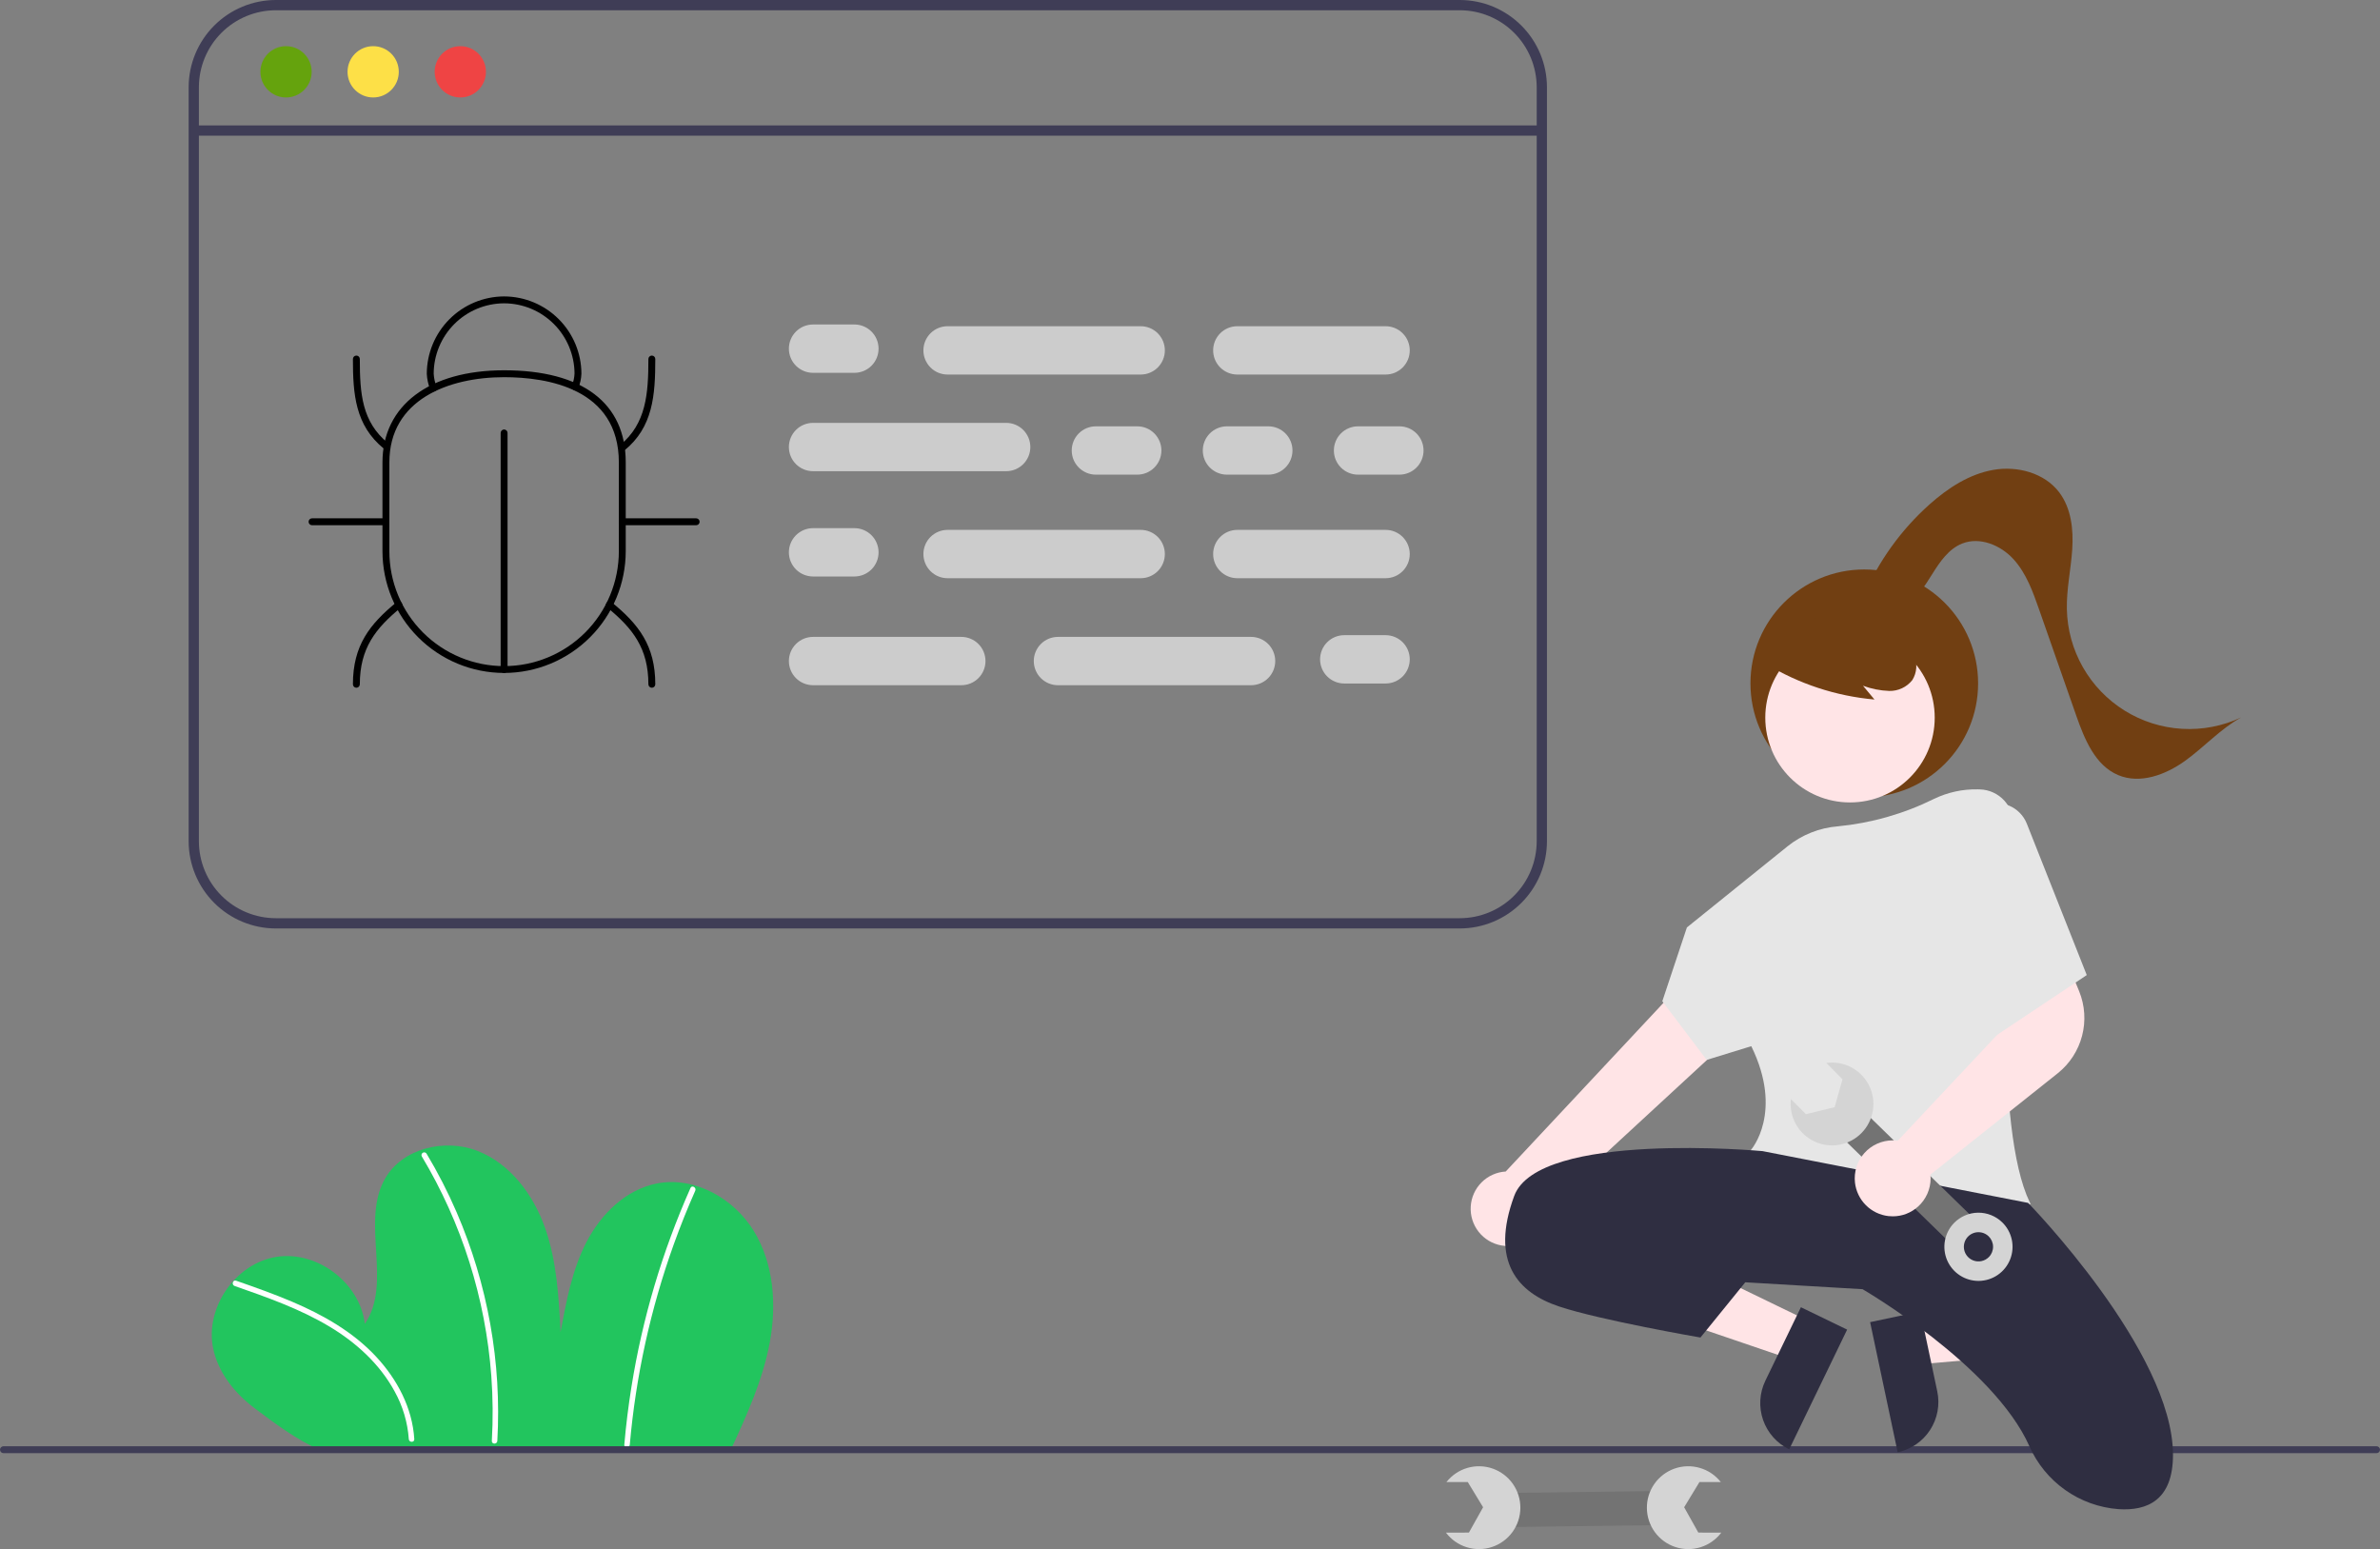 <svg width="358" height="233" viewBox="0 0 358 233" fill="none" xmlns="http://www.w3.org/2000/svg">
<rect x="0" y="0" width="358" height="233" fill="#808080" stroke="none"/>
<g clip-path="url(#clip0_163_251)">
<path d="M109.897 218.126C112.319 212.89 114.74 207.577 115.791 201.904C116.842 196.232 116.401 190.075 113.39 185.155C110.38 180.235 104.452 176.898 98.794 178.01C94.148 178.924 90.417 182.586 88.233 186.79C86.048 190.994 85.172 195.736 84.322 200.398C84.047 195.102 83.757 189.721 81.999 184.718C80.241 179.715 76.779 175.053 71.845 173.117C66.912 171.181 60.494 172.704 57.893 177.324C54.23 183.834 59.087 192.966 54.875 199.134C54.153 192.947 47.687 188.058 41.541 189.053C35.396 190.048 30.801 196.728 32.065 202.828C32.817 206.457 35.292 209.544 38.25 211.775C41.209 214.005 44.65 216.59 48.054 218.052L109.897 218.126Z" fill="#22C55E"/>
<path d="M35.291 193.425C40.173 195.132 45.099 196.859 49.556 199.529C53.55 201.921 57.106 205.142 59.352 209.267C60.583 211.48 61.314 213.936 61.493 216.463C61.526 216.991 62.352 216.995 62.319 216.463C62.03 211.758 59.739 207.453 56.567 204.048C53.088 200.315 48.581 197.765 43.927 195.787C41.168 194.614 38.34 193.618 35.511 192.628C35.008 192.452 34.792 193.25 35.291 193.425Z" fill="white"/>
<path d="M63.448 173.937C66.447 178.937 68.848 184.273 70.603 189.833C72.361 195.392 73.469 201.136 73.903 206.951C74.144 210.206 74.17 213.473 73.982 216.731C73.951 217.262 74.777 217.261 74.808 216.731C75.141 210.857 74.786 204.963 73.749 199.171C72.714 193.38 71.014 187.728 68.681 182.328C67.371 179.295 65.861 176.353 64.161 173.52C64.104 173.43 64.013 173.365 63.909 173.339C63.805 173.314 63.695 173.33 63.603 173.384C63.51 173.438 63.443 173.526 63.414 173.629C63.385 173.733 63.397 173.843 63.448 173.937Z" fill="white"/>
<path d="M103.866 178.684C99.624 188.222 96.638 198.272 94.985 208.58C94.521 211.475 94.161 214.385 93.907 217.308C93.861 217.838 94.687 217.835 94.733 217.308C95.632 207.023 97.853 196.897 101.342 187.181C102.322 184.449 103.401 181.756 104.579 179.101C104.793 178.62 104.081 178.199 103.866 178.684Z" fill="white"/>
<path d="M250.327 229.382L250.26 224.252L226.091 224.565L226.157 229.695L250.327 229.382Z" fill="#737373"/>
<path d="M258.915 230.527L255.464 230.517L253.33 226.707L255.636 222.911L258.843 222.92C258.04 221.897 256.937 221.152 255.689 220.789C254.442 220.425 253.112 220.461 251.885 220.892C250.659 221.323 249.599 222.128 248.852 223.192C248.106 224.257 247.711 225.529 247.724 226.829C247.736 228.13 248.155 229.394 248.921 230.444C249.687 231.494 250.763 232.278 251.997 232.686C253.231 233.094 254.562 233.105 255.802 232.718C257.043 232.33 258.132 231.564 258.915 230.527Z" fill="#D4D4D4"/>
<path d="M217.502 230.527L220.954 230.517L223.088 226.707L220.781 222.911L217.574 222.92C218.377 221.897 219.48 221.152 220.728 220.789C221.976 220.425 223.306 220.461 224.532 220.892C225.758 221.323 226.819 222.128 227.565 223.192C228.311 224.257 228.706 225.529 228.694 226.829C228.681 228.13 228.263 229.394 227.496 230.444C226.73 231.494 225.654 232.278 224.42 232.686C223.186 233.094 221.856 233.105 220.615 232.718C219.374 232.33 218.286 231.564 217.502 230.527Z" fill="#D4D4D4"/>
<path d="M357.481 218.571H0.519C0.381 218.571 0.249 218.516 0.152 218.419C0.055 218.322 0 218.19 0 218.052C0 217.914 0.055 217.782 0.152 217.685C0.249 217.587 0.381 217.533 0.519 217.533H357.481C357.619 217.533 357.751 217.587 357.848 217.685C357.945 217.782 358 217.914 358 218.052C358 218.19 357.945 218.322 357.848 218.419C357.751 218.516 357.619 218.571 357.481 218.571Z" fill="#3F3D56"/>
<path d="M280.426 119.921C289.882 119.921 297.548 112.25 297.548 102.787C297.548 93.325 289.882 85.654 280.426 85.654C270.97 85.654 263.304 93.325 263.304 102.787C263.304 112.25 270.97 119.921 280.426 119.921Z" fill="#713F12"/>
<path d="M287.365 198.975L288.683 205.201L313.313 203.075L311.367 193.885L287.365 198.975Z" fill="#FFE4E6"/>
<path d="M285.448 218.436L281.304 198.866L288.86 197.263L291.403 209.273C291.828 211.278 291.439 213.37 290.322 215.089C289.205 216.807 287.452 218.011 285.448 218.436Z" fill="#2F2E41"/>
<path d="M271.935 198.642L269.163 204.372L245.761 196.398L249.852 187.943L271.935 198.642Z" fill="#FFE4E6"/>
<path d="M265.547 207.671L270.893 196.622L277.845 199.99L269.133 217.996C268.22 217.554 267.403 216.936 266.729 216.178C266.054 215.42 265.536 214.536 265.203 213.577C264.87 212.618 264.729 211.603 264.788 210.59C264.847 209.577 265.105 208.585 265.547 207.671Z" fill="#2F2E41"/>
<path d="M225.83 187.327C226.631 187.477 227.455 187.448 228.244 187.244C229.033 187.04 229.768 186.666 230.397 186.147C231.025 185.628 231.533 184.978 231.883 184.242C232.233 183.505 232.418 182.701 232.424 181.886L271.012 146.283L261.429 138.856L226.492 176.209C225.122 176.29 223.83 176.87 222.859 177.841C221.889 178.811 221.308 180.104 221.226 181.474C221.145 182.845 221.568 184.197 222.417 185.276C223.265 186.355 224.48 187.085 225.83 187.327Z" fill="#FFE4E6"/>
<path d="M278.277 120.695C285.315 120.695 291.02 114.986 291.02 107.943C291.02 100.9 285.315 95.19 278.277 95.19C271.239 95.19 265.534 100.9 265.534 107.943C265.534 114.986 271.239 120.695 278.277 120.695Z" fill="#FFE4E6"/>
<path d="M289.713 182.903C280.775 182.904 270.009 181.02 263.367 173.31L263.218 173.136L263.372 172.966C263.422 172.91 268.308 167.323 263.429 157.358L256.722 159.423L250.044 150.602L253.743 139.497L268.882 127.294C271.051 125.555 273.692 124.508 276.462 124.288C281.477 123.803 286.361 122.411 290.878 120.179C292.945 119.174 295.222 118.676 297.519 118.726L297.817 118.735C298.516 118.754 299.203 118.916 299.838 119.209C300.472 119.503 301.04 119.922 301.508 120.442C301.976 120.962 302.333 121.571 302.558 122.234C302.784 122.896 302.872 123.597 302.819 124.294C301.792 137.601 299.98 169.748 305.305 180.816L305.442 181.102L305.135 181.18C300.073 182.32 294.902 182.898 289.713 182.903Z" fill="#E6E6E6"/>
<path d="M265.12 173.14C265.12 173.14 231.396 170.025 227.764 179.89C224.132 189.755 228.283 194.428 234.509 196.505C240.735 198.582 255.781 201.178 255.781 201.178L262.526 192.87L280.167 193.909C280.167 193.909 299.823 205.317 305.258 217.519C306.424 220.16 308.283 222.435 310.638 224.102C312.993 225.77 315.756 226.767 318.632 226.989C322.989 227.292 326.862 225.645 326.862 218.831C326.862 203.255 305.071 180.929 305.071 180.929L265.12 173.14Z" fill="#2F2E41"/>
<path d="M239.438 188.457C239.438 188.457 248.258 185.861 262.267 192.611L239.438 188.457Z" fill="#2F2E41"/>
<path d="M265.565 99.81C270.542 102.85 276.152 104.7 281.96 105.216L280.232 103.144C281.49 103.61 282.814 103.873 284.155 103.924C284.826 103.943 285.492 103.805 286.101 103.52C286.709 103.235 287.242 102.812 287.657 102.283C287.996 101.735 288.197 101.112 288.244 100.469C288.29 99.826 288.181 99.181 287.924 98.589C287.397 97.409 286.578 96.383 285.543 95.61C283.709 94.158 281.544 93.182 279.242 92.771C276.94 92.359 274.572 92.524 272.349 93.25C270.824 93.706 269.458 94.583 268.408 95.78C267.892 96.382 267.533 97.104 267.364 97.88C267.196 98.656 267.222 99.461 267.441 100.224" fill="#713F12"/>
<path d="M280.334 89.617C282.599 84.356 285.988 79.656 290.263 75.847C293.009 73.406 296.216 71.308 299.834 70.674C303.452 70.041 307.53 71.126 309.749 74.055C311.564 76.45 311.904 79.659 311.704 82.658C311.504 85.657 310.834 88.627 310.898 91.632C310.963 94.698 311.793 97.7 313.312 100.364C314.83 103.027 316.99 105.27 319.594 106.887C322.198 108.504 325.164 109.444 328.224 109.623C331.283 109.802 334.339 109.213 337.113 107.91C333.989 109.638 331.555 112.374 328.654 114.456C325.753 116.538 321.928 117.966 318.634 116.59C315.148 115.134 313.549 111.18 312.301 107.613L306.733 91.705C305.786 89 304.793 86.216 302.861 84.101C300.93 81.986 297.795 80.696 295.136 81.76C293.121 82.566 291.809 84.49 290.658 86.331C289.508 88.172 288.294 90.131 286.35 91.097C284.406 92.062 281.526 91.468 280.89 89.391" fill="#713F12"/>
<path d="M279.98 166.766L276.401 170.441L293.713 187.322L297.292 183.647L279.98 166.766Z" fill="#737373"/>
<path d="M293.928 183.95C293.221 184.677 292.744 185.598 292.559 186.595C292.374 187.593 292.489 188.623 292.889 189.556C293.289 190.488 293.957 191.281 294.807 191.834C295.658 192.387 296.653 192.675 297.667 192.662C298.681 192.649 299.668 192.335 300.504 191.76C301.34 191.186 301.987 190.376 302.363 189.433C302.738 188.491 302.827 187.458 302.616 186.465C302.405 185.472 301.905 184.565 301.179 183.856C300.205 182.907 298.894 182.383 297.534 182.401C296.174 182.418 294.877 182.976 293.928 183.95ZM299.174 189.066C298.871 189.377 298.482 189.592 298.057 189.682C297.632 189.773 297.19 189.735 296.786 189.573C296.382 189.412 296.035 189.135 295.789 188.776C295.543 188.418 295.409 187.995 295.403 187.56C295.398 187.125 295.521 186.698 295.758 186.333C295.995 185.968 296.334 185.682 296.733 185.511C297.133 185.339 297.574 185.29 298.001 185.369C298.429 185.448 298.823 185.653 299.134 185.956C299.552 186.363 299.79 186.92 299.798 187.503C299.805 188.086 299.581 188.648 299.174 189.066Z" fill="#D4D4D4"/>
<path d="M274.715 159.879L277.149 162.329L275.966 166.532L271.652 167.585L269.391 165.309C269.237 166.601 269.49 167.908 270.115 169.048C270.741 170.188 271.707 171.104 272.879 171.666C274.05 172.229 275.368 172.411 276.648 172.186C277.928 171.962 279.106 171.342 280.016 170.413C280.927 169.485 281.524 168.295 281.724 167.01C281.924 165.725 281.717 164.41 281.133 163.248C280.548 162.086 279.615 161.137 278.464 160.533C277.314 159.929 276.003 159.7 274.715 159.879Z" fill="#D4D4D4"/>
<path d="M284.707 182.948C284.487 182.948 284.267 182.936 284.048 182.912C282.768 182.763 281.575 182.186 280.663 181.273C279.751 180.361 279.174 179.167 279.026 177.885C278.935 177.085 279.014 176.276 279.257 175.508C279.5 174.741 279.903 174.035 280.439 173.434C280.974 172.834 281.63 172.353 282.364 172.024C283.098 171.695 283.893 171.525 284.698 171.525C284.952 171.526 285.206 171.545 285.458 171.582L302.88 153.022L301.062 146.956L310.196 142.858L312.756 149.12C313.613 151.241 313.765 153.582 313.187 155.797C312.61 158.011 311.335 159.979 309.551 161.411L290.374 176.676C290.394 176.862 290.404 177.049 290.405 177.236C290.404 178.039 290.235 178.833 289.907 179.566C289.58 180.3 289.101 180.956 288.504 181.492C287.463 182.433 286.109 182.952 284.707 182.948Z" fill="#FFE4E6"/>
<path d="M298.326 121.219C298.93 120.951 299.582 120.807 300.243 120.797C300.904 120.787 301.56 120.911 302.172 121.161C302.784 121.411 303.339 121.782 303.804 122.252C304.269 122.722 304.635 123.282 304.878 123.897L313.891 146.661L299.883 156.006L298.326 121.219Z" fill="#E6E6E6"/>
<path d="M232.693 126.535V13.116C232.688 9.639 231.305 6.306 228.848 3.847C226.391 1.388 223.061 0.005 219.586 0H41.483C38.009 0.005 34.678 1.388 32.221 3.847C29.764 6.306 28.381 9.639 28.376 13.116V126.535C28.381 130.012 29.764 133.345 32.221 135.804C34.678 138.263 38.009 139.646 41.483 139.651H219.586C223.061 139.646 226.391 138.263 228.848 135.804C231.305 133.345 232.688 130.012 232.693 126.535ZM41.483 138.108C38.417 138.104 35.478 136.884 33.31 134.714C31.142 132.545 29.922 129.603 29.918 126.535V13.116C29.922 10.048 31.142 7.107 33.31 4.937C35.478 2.767 38.417 1.547 41.483 1.543H219.586C222.652 1.547 225.591 2.767 227.759 4.937C229.927 7.107 231.147 10.048 231.151 13.116V126.535C231.147 129.603 229.927 132.545 227.759 134.714C225.591 136.884 222.652 138.104 219.586 138.108H41.483Z" fill="#3F3D56"/>
<path d="M231.151 20.407H29.918C29.714 20.407 29.518 20.325 29.373 20.181C29.228 20.036 29.147 19.84 29.147 19.635C29.147 19.43 29.228 19.234 29.373 19.09C29.518 18.945 29.714 18.863 29.918 18.863H231.151C231.355 18.863 231.551 18.945 231.696 19.09C231.841 19.234 231.922 19.43 231.922 19.635C231.922 19.84 231.841 20.036 231.696 20.181C231.551 20.325 231.355 20.407 231.151 20.407Z" fill="#3F3D56"/>
<path d="M43.025 14.659C45.154 14.659 46.88 12.932 46.88 10.802C46.88 8.671 45.154 6.944 43.025 6.944C40.896 6.944 39.17 8.671 39.17 10.802C39.17 12.932 40.896 14.659 43.025 14.659Z" fill="#65A30D"/>
<path d="M56.132 14.659C58.261 14.659 59.987 12.932 59.987 10.802C59.987 8.671 58.261 6.944 56.132 6.944C54.003 6.944 52.277 8.671 52.277 10.802C52.277 12.932 54.003 14.659 56.132 14.659Z" fill="#FDE047"/>
<path d="M69.24 14.659C71.369 14.659 73.095 12.932 73.095 10.802C73.095 8.671 71.369 6.944 69.24 6.944C67.111 6.944 65.385 8.671 65.385 10.802C65.385 12.932 67.111 14.659 69.24 14.659Z" fill="#EF4444"/>
<path d="M98.05 103.443C97.982 103.443 97.914 103.43 97.851 103.403C97.788 103.377 97.731 103.339 97.683 103.291C97.635 103.243 97.596 103.185 97.57 103.122C97.544 103.059 97.531 102.992 97.531 102.924C97.531 97.51 95.159 94.491 91.333 91.373C91.28 91.33 91.236 91.277 91.204 91.217C91.171 91.157 91.151 91.091 91.144 91.023C91.137 90.955 91.143 90.886 91.162 90.821C91.182 90.755 91.214 90.695 91.257 90.642C91.3 90.589 91.354 90.545 91.414 90.512C91.474 90.48 91.54 90.46 91.608 90.453C91.675 90.446 91.744 90.453 91.809 90.472C91.875 90.492 91.936 90.524 91.988 90.568C96.051 93.878 98.569 97.099 98.569 102.924C98.569 102.992 98.555 103.059 98.529 103.122C98.503 103.185 98.465 103.243 98.417 103.291C98.368 103.339 98.311 103.377 98.248 103.403C98.185 103.43 98.118 103.443 98.05 103.443Z" fill="black"/>
<path d="M53.605 103.443C53.537 103.443 53.469 103.43 53.406 103.403C53.343 103.377 53.286 103.339 53.238 103.291C53.19 103.243 53.151 103.185 53.125 103.122C53.099 103.059 53.086 102.992 53.086 102.924C53.086 97.099 55.604 93.878 59.666 90.568C59.719 90.524 59.78 90.492 59.845 90.472C59.91 90.453 59.979 90.446 60.047 90.453C60.115 90.46 60.181 90.48 60.241 90.512C60.301 90.545 60.354 90.589 60.397 90.642C60.44 90.695 60.472 90.755 60.492 90.821C60.511 90.886 60.518 90.955 60.511 91.023C60.504 91.091 60.483 91.157 60.451 91.217C60.418 91.277 60.374 91.33 60.321 91.373C56.495 94.491 54.124 97.511 54.124 102.924C54.124 102.992 54.11 103.059 54.084 103.122C54.058 103.185 54.02 103.243 53.972 103.291C53.923 103.339 53.866 103.377 53.803 103.403C53.74 103.43 53.673 103.443 53.605 103.443Z" fill="black"/>
<path d="M93.606 67.861C93.499 67.862 93.394 67.828 93.306 67.766C93.219 67.705 93.153 67.617 93.117 67.516C93.081 67.415 93.077 67.306 93.106 67.202C93.135 67.099 93.195 67.007 93.278 66.94C97.211 63.735 97.531 59.183 97.531 53.999C97.531 53.861 97.586 53.729 97.683 53.632C97.78 53.535 97.912 53.48 98.05 53.48C98.187 53.48 98.319 53.535 98.417 53.632C98.514 53.729 98.569 53.861 98.569 53.999C98.569 59.453 98.22 64.252 93.933 67.745C93.841 67.82 93.725 67.862 93.606 67.861Z" fill="black"/>
<path d="M58.049 67.584C57.93 67.584 57.814 67.543 57.722 67.467C53.435 63.974 53.086 59.301 53.086 53.999C53.086 53.861 53.141 53.729 53.238 53.632C53.335 53.535 53.467 53.48 53.605 53.48C53.742 53.48 53.874 53.535 53.972 53.632C54.069 53.729 54.124 53.861 54.124 53.999C54.124 59.21 54.437 63.452 58.377 66.662C58.46 66.73 58.52 66.821 58.549 66.924C58.578 67.028 58.574 67.137 58.538 67.238C58.502 67.34 58.436 67.427 58.348 67.489C58.261 67.55 58.156 67.584 58.049 67.584Z" fill="black"/>
<path d="M104.717 78.999H93.606C93.468 78.999 93.336 78.944 93.239 78.847C93.141 78.749 93.087 78.617 93.087 78.48C93.087 78.342 93.141 78.21 93.239 78.112C93.336 78.015 93.468 77.96 93.606 77.96H104.717C104.854 77.96 104.986 78.015 105.084 78.112C105.181 78.21 105.236 78.342 105.236 78.48C105.236 78.617 105.181 78.749 105.084 78.847C104.986 78.944 104.854 78.999 104.717 78.999Z" fill="black"/>
<path d="M58.05 78.999H46.938C46.801 78.999 46.669 78.944 46.571 78.847C46.474 78.749 46.419 78.617 46.419 78.48C46.419 78.342 46.474 78.21 46.571 78.112C46.669 78.015 46.801 77.96 46.938 77.96H58.05C58.187 77.96 58.319 78.015 58.416 78.112C58.514 78.21 58.568 78.342 58.568 78.48C58.568 78.617 58.514 78.749 58.416 78.847C58.319 78.944 58.187 78.999 58.05 78.999Z" fill="black"/>
<path d="M75.827 101.219C75.759 101.219 75.692 101.206 75.629 101.18C75.566 101.154 75.509 101.115 75.46 101.067C75.412 101.019 75.374 100.962 75.348 100.899C75.322 100.836 75.309 100.768 75.309 100.7V65.119C75.309 64.981 75.363 64.849 75.461 64.751C75.558 64.654 75.69 64.599 75.827 64.599C75.965 64.599 76.097 64.654 76.194 64.751C76.292 64.849 76.346 64.981 76.346 65.119V100.7C76.346 100.768 76.333 100.836 76.307 100.899C76.281 100.962 76.243 101.019 76.194 101.067C76.146 101.115 76.089 101.154 76.026 101.18C75.963 101.206 75.896 101.219 75.827 101.219Z" fill="black"/>
<path d="M75.827 101.219C70.976 101.214 66.326 99.283 62.896 95.85C59.465 92.417 57.536 87.763 57.531 82.909V69.556C57.531 61.006 64.541 55.694 75.827 55.694C87.626 55.694 94.124 60.617 94.124 69.556V82.909C94.119 87.763 92.189 92.418 88.759 95.85C85.329 99.283 80.678 101.214 75.827 101.219ZM75.827 56.733C67.484 56.733 58.568 60.101 58.568 69.556V82.909C58.567 85.178 59.013 87.425 59.879 89.522C60.746 91.618 62.017 93.523 63.62 95.128C65.223 96.733 67.126 98.006 69.22 98.874C71.315 99.743 73.56 100.19 75.827 100.19C78.095 100.19 80.34 99.743 82.434 98.874C84.529 98.006 86.432 96.733 88.035 95.128C89.638 93.523 90.909 91.618 91.775 89.522C92.642 87.425 93.088 85.178 93.087 82.909V69.556C93.087 58.399 82.273 56.733 75.827 56.733Z" fill="black"/>
<path d="M65.193 58.9C65.089 58.9 64.988 58.869 64.902 58.81C64.816 58.752 64.749 58.669 64.711 58.573C64.411 57.822 64.238 57.027 64.198 56.22C64.207 53.142 65.431 50.192 67.604 48.012C69.776 45.833 72.721 44.601 75.797 44.585H75.856C78.928 44.599 81.871 45.827 84.043 48.001C86.215 50.174 87.442 53.118 87.457 56.193C87.431 56.944 87.271 57.684 86.985 58.379C86.932 58.505 86.831 58.606 86.705 58.658C86.578 58.71 86.436 58.71 86.309 58.658C86.183 58.606 86.082 58.506 86.029 58.38C85.975 58.253 85.974 58.111 86.025 57.984C86.263 57.408 86.396 56.795 86.42 56.173C86.402 53.377 85.282 50.701 83.304 48.726C81.326 46.75 78.65 45.636 75.855 45.623H75.798C73.001 45.637 70.322 46.755 68.344 48.735C66.366 50.715 65.249 53.396 65.235 56.195C65.272 56.879 65.42 57.552 65.674 58.188C65.706 58.267 65.717 58.352 65.708 58.436C65.699 58.52 65.669 58.601 65.622 58.671C65.574 58.742 65.51 58.799 65.436 58.839C65.361 58.879 65.278 58.9 65.193 58.9Z" fill="black"/>
<path d="M128.522 56.076H122.296C121.333 56.076 120.409 55.693 119.728 55.011C119.047 54.33 118.664 53.406 118.664 52.442C118.664 51.478 119.047 50.553 119.728 49.872C120.409 49.19 121.333 48.807 122.296 48.807H128.522C129.486 48.807 130.409 49.19 131.09 49.872C131.772 50.553 132.154 51.478 132.154 52.442C132.154 53.406 131.772 54.33 131.09 55.011C130.409 55.693 129.486 56.076 128.522 56.076Z" fill="#CCCCCC"/>
<path d="M171.067 71.393H164.841C163.878 71.393 162.954 71.01 162.273 70.328C161.592 69.647 161.209 68.722 161.209 67.758C161.209 66.794 161.592 65.87 162.273 65.188C162.954 64.507 163.878 64.124 164.841 64.124H171.067C172.03 64.124 172.954 64.507 173.635 65.188C174.316 65.87 174.699 66.794 174.699 67.758C174.699 68.722 174.316 69.647 173.635 70.328C172.954 71.01 172.03 71.393 171.067 71.393Z" fill="#CCCCCC"/>
<path d="M190.783 71.393H184.557C183.594 71.393 182.67 71.01 181.989 70.328C181.308 69.647 180.925 68.722 180.925 67.758C180.925 66.794 181.308 65.87 181.989 65.188C182.67 64.507 183.594 64.124 184.557 64.124H190.783C191.746 64.124 192.67 64.507 193.351 65.188C194.032 65.87 194.415 66.794 194.415 67.758C194.415 68.722 194.032 69.647 193.351 70.328C192.67 71.01 191.746 71.393 190.783 71.393Z" fill="#CCCCCC"/>
<path d="M210.499 71.393H204.273C203.31 71.393 202.386 71.01 201.705 70.328C201.024 69.647 200.641 68.722 200.641 67.758C200.641 66.794 201.024 65.87 201.705 65.188C202.386 64.507 203.31 64.124 204.273 64.124H210.499C211.462 64.124 212.386 64.507 213.067 65.188C213.748 65.87 214.131 66.794 214.131 67.758C214.131 68.722 213.748 69.647 213.067 70.328C212.386 71.01 211.462 71.393 210.499 71.393Z" fill="#CCCCCC"/>
<path d="M171.586 56.336H142.531C141.568 56.336 140.644 55.953 139.963 55.271C139.282 54.59 138.899 53.665 138.899 52.701C138.899 51.737 139.282 50.813 139.963 50.131C140.644 49.45 141.568 49.067 142.531 49.067H171.586C172.549 49.067 173.473 49.45 174.154 50.131C174.835 50.813 175.218 51.737 175.218 52.701C175.218 53.665 174.835 54.59 174.154 55.271C173.473 55.953 172.549 56.336 171.586 56.336Z" fill="#CCCCCC"/>
<path d="M151.351 70.873H122.296C121.333 70.873 120.409 70.49 119.728 69.809C119.047 69.127 118.664 68.203 118.664 67.239C118.664 66.275 119.047 65.351 119.728 64.669C120.409 63.987 121.333 63.605 122.296 63.605H151.351C152.314 63.605 153.238 63.987 153.919 64.669C154.601 65.351 154.983 66.275 154.983 67.239C154.983 68.203 154.601 69.127 153.919 69.809C153.238 70.49 152.314 70.873 151.351 70.873Z" fill="#CCCCCC"/>
<path d="M208.424 56.336H186.114C185.15 56.336 184.227 55.953 183.545 55.271C182.864 54.59 182.482 53.665 182.482 52.701C182.482 51.737 182.864 50.813 183.545 50.131C184.227 49.45 185.15 49.067 186.114 49.067H208.424C209.387 49.067 210.311 49.45 210.992 50.131C211.673 50.813 212.056 51.737 212.056 52.701C212.056 53.665 211.673 54.59 210.992 55.271C210.311 55.953 209.387 56.336 208.424 56.336Z" fill="#CCCCCC"/>
<path d="M128.522 86.709H122.296C121.333 86.709 120.409 86.326 119.728 85.645C119.047 84.963 118.664 84.039 118.664 83.075C118.664 82.111 119.047 81.186 119.728 80.505C120.409 79.823 121.333 79.44 122.296 79.44H128.522C129.486 79.44 130.409 79.823 131.09 80.505C131.772 81.186 132.154 82.111 132.154 83.075C132.154 84.039 131.772 84.963 131.09 85.645C130.409 86.326 129.486 86.709 128.522 86.709Z" fill="#CCCCCC"/>
<path d="M171.586 86.969H142.531C141.568 86.969 140.644 86.586 139.963 85.904C139.282 85.223 138.899 84.299 138.899 83.335C138.899 82.371 139.282 81.446 139.963 80.765C140.644 80.083 141.568 79.7 142.531 79.7H171.586C172.549 79.7 173.473 80.083 174.154 80.765C174.835 81.446 175.218 82.371 175.218 83.335C175.218 84.299 174.835 85.223 174.154 85.904C173.473 86.586 172.549 86.969 171.586 86.969Z" fill="#CCCCCC"/>
<path d="M208.424 86.969H186.114C185.15 86.969 184.227 86.586 183.545 85.904C182.864 85.223 182.482 84.299 182.482 83.335C182.482 82.371 182.864 81.446 183.545 80.765C184.227 80.083 185.15 79.7 186.114 79.7H208.424C209.387 79.7 210.311 80.083 210.992 80.765C211.673 81.446 212.056 82.371 212.056 83.335C212.056 84.299 211.673 85.223 210.992 85.904C210.311 86.586 209.387 86.969 208.424 86.969Z" fill="#CCCCCC"/>
<path d="M198.566 99.17C198.567 98.207 198.95 97.283 199.631 96.602C200.311 95.92 201.235 95.537 202.198 95.536H208.424C209.387 95.536 210.311 95.919 210.992 96.6C211.673 97.282 212.056 98.206 212.056 99.17C212.056 100.134 211.673 101.059 210.992 101.74C210.311 102.422 209.387 102.805 208.424 102.805H202.198C201.235 102.804 200.311 102.42 199.631 101.739C198.95 101.058 198.567 100.134 198.566 99.17Z" fill="#CCCCCC"/>
<path d="M155.502 99.43C155.503 98.466 155.886 97.543 156.567 96.861C157.248 96.18 158.171 95.797 159.134 95.796H188.189C189.152 95.796 190.076 96.178 190.757 96.86C191.438 97.542 191.821 98.466 191.821 99.43C191.821 100.394 191.438 101.318 190.757 102C190.076 102.682 189.152 103.064 188.189 103.064H159.134C158.171 103.063 157.248 102.68 156.567 101.999C155.886 101.317 155.503 100.394 155.502 99.43Z" fill="#CCCCCC"/>
<path d="M118.664 99.43C118.665 98.466 119.048 97.543 119.729 96.861C120.41 96.18 121.333 95.797 122.296 95.796H144.606C145.57 95.796 146.493 96.178 147.174 96.86C147.856 97.542 148.238 98.466 148.238 99.43C148.238 100.394 147.856 101.318 147.174 102C146.493 102.682 145.57 103.064 144.606 103.064H122.296C121.333 103.063 120.41 102.68 119.729 101.999C119.048 101.317 118.665 100.394 118.664 99.43Z" fill="#CCCCCC"/>
</g>
<defs>
<clipPath id="clip0_163_251">
<rect width="358" height="233" fill="white"/>
</clipPath>
</defs>
</svg>
